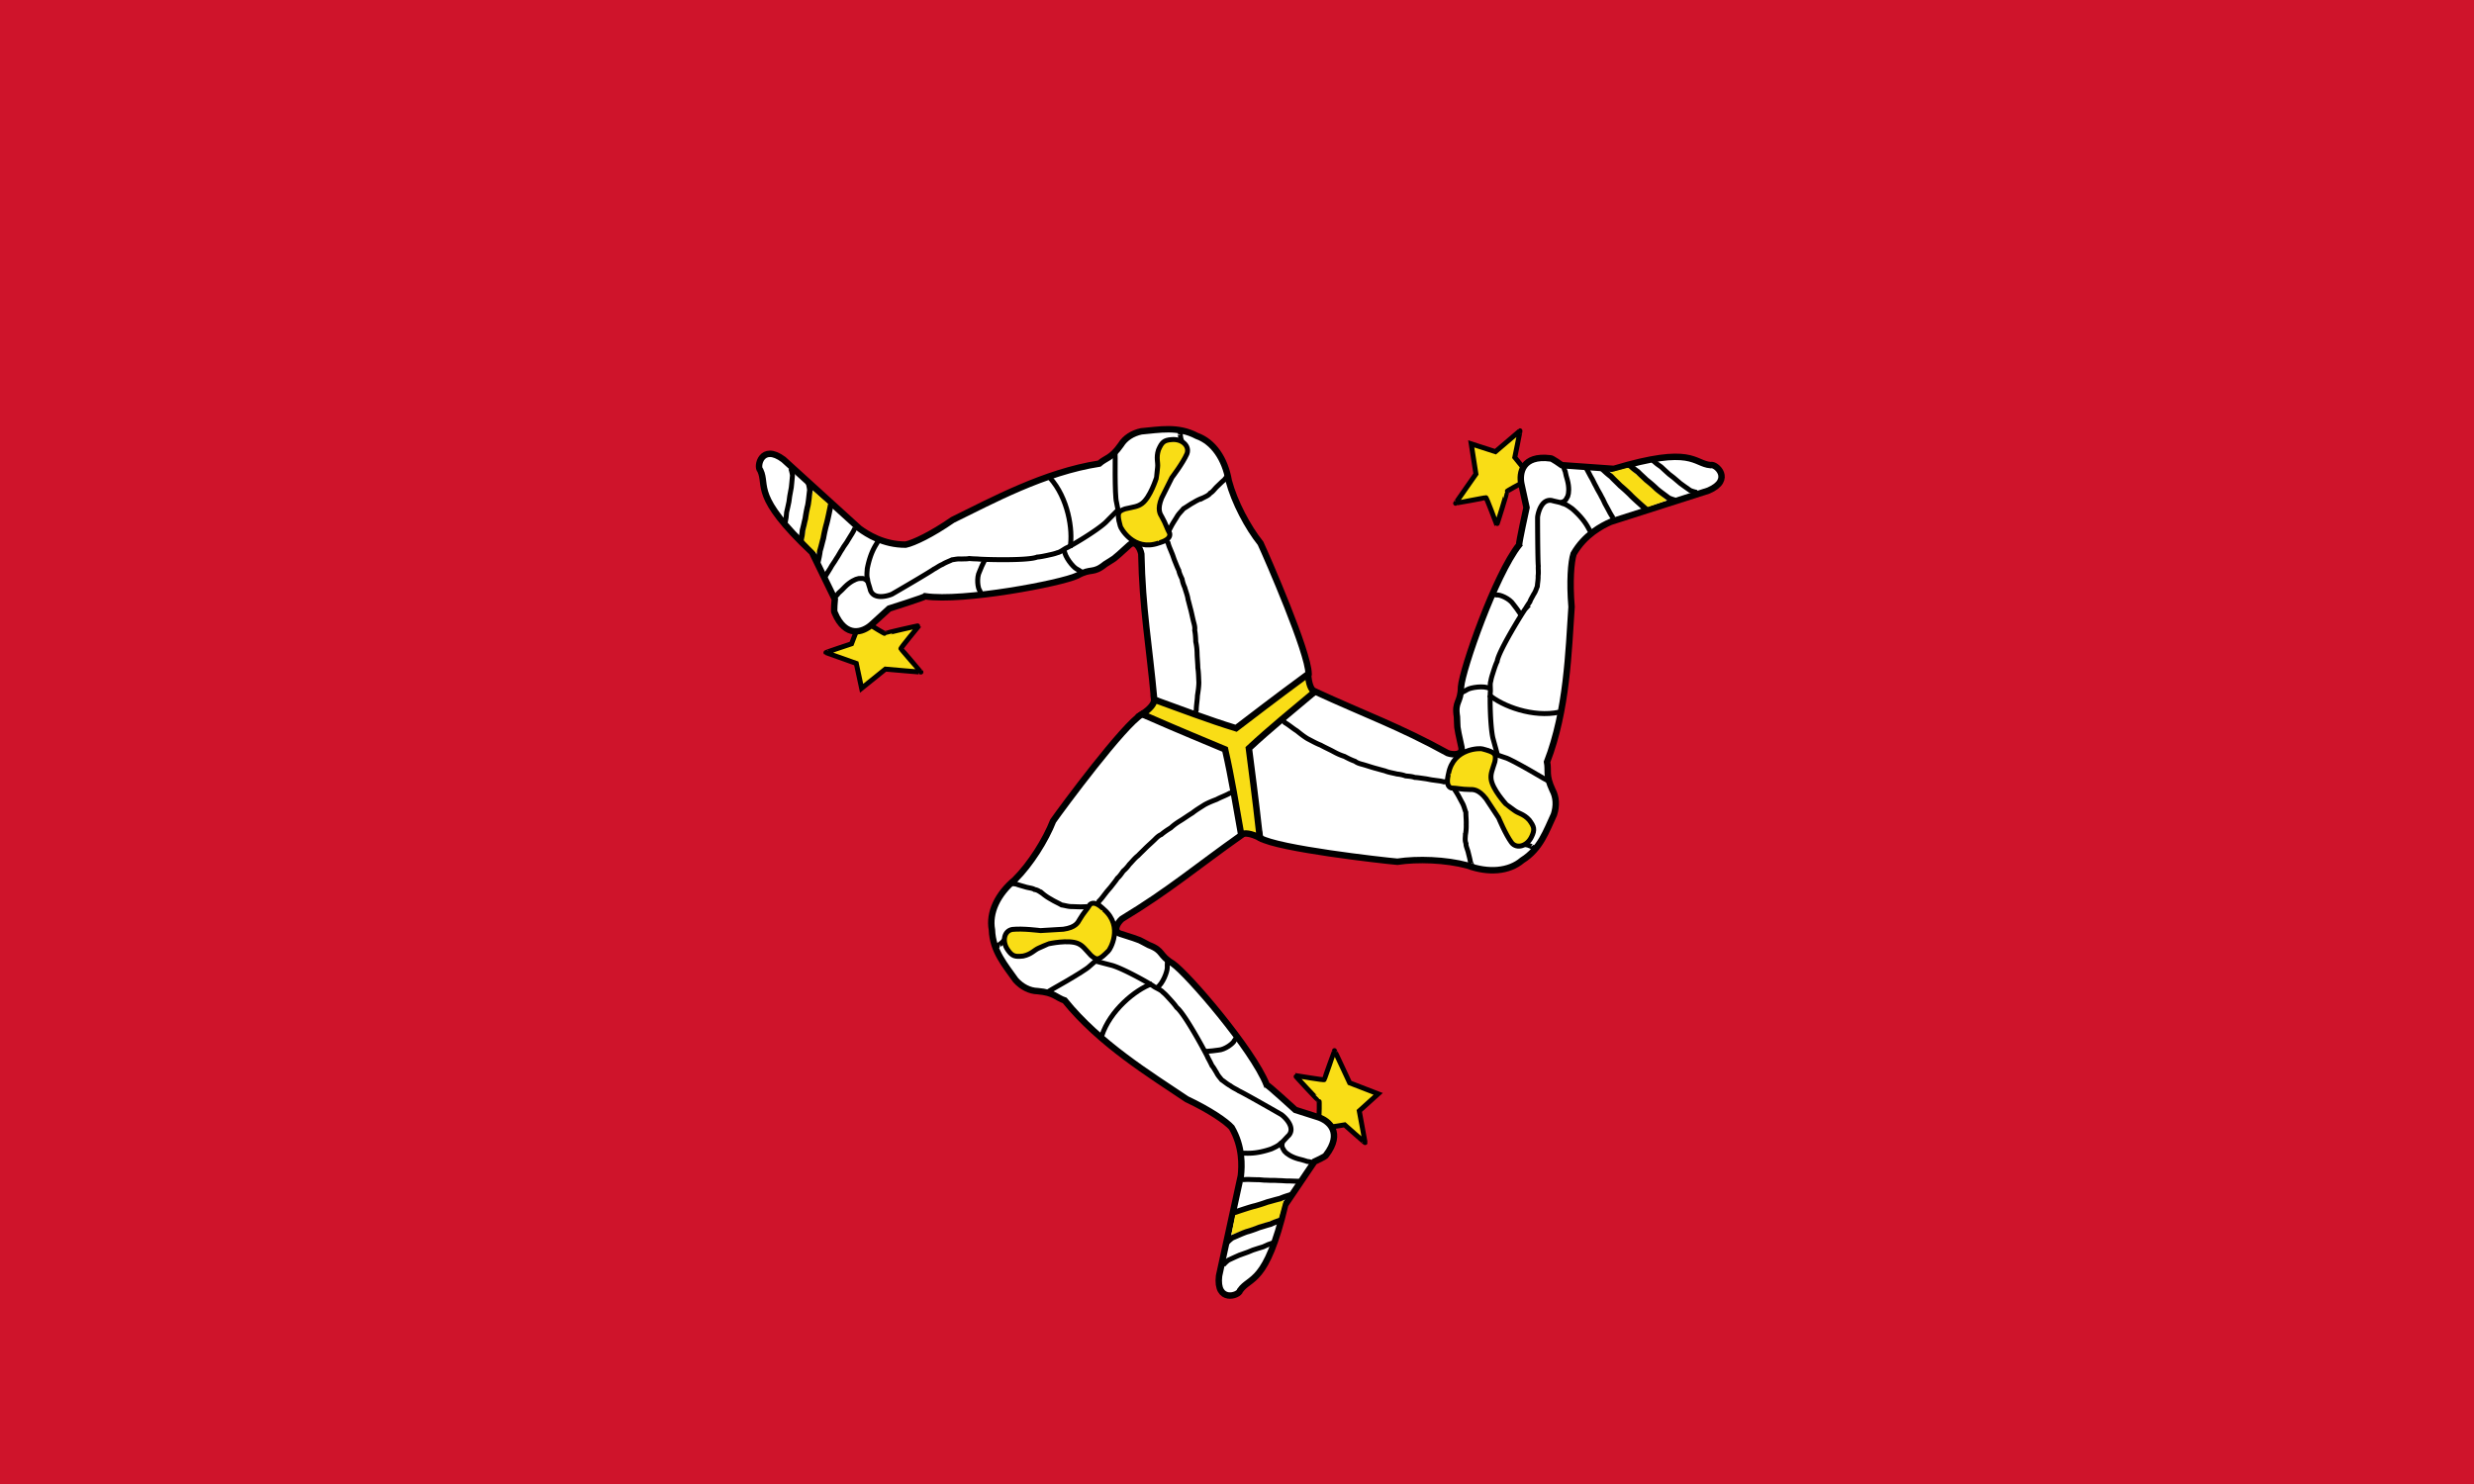 <?xml version="1.0" encoding="UTF-8" standalone="no"?>
<svg
   width="1000"
   height="600"
   version="1.1"
   id="svg9"
   sodipodi:docname="im.svg"
   inkscape:version="1.3.2 (091e20e, 2023-11-25, custom)"
   xmlns:inkscape="http://www.inkscape.org/namespaces/inkscape"
   xmlns:sodipodi="http://sodipodi.sourceforge.net/DTD/sodipodi-0.dtd"
   xmlns:xlink="http://www.w3.org/1999/xlink"
   xmlns="http://www.w3.org/2000/svg"
   xmlns:svg="http://www.w3.org/2000/svg">
  <defs
     id="defs9" />
  <sodipodi:namedview
     id="namedview9"
     pagecolor="#505050"
     bordercolor="#eeeeee"
     borderopacity="1"
     inkscape:showpageshadow="0"
     inkscape:pageopacity="0"
     inkscape:pagecheckerboard="0"
     inkscape:deskcolor="#505050"
     inkscape:zoom="0.41791667"
     inkscape:cx="181.85444"
     inkscape:cy="838.68395"
     inkscape:window-width="2560"
     inkscape:window-height="1417"
     inkscape:window-x="3832"
     inkscape:window-y="313"
     inkscape:window-maximized="1"
     inkscape:current-layer="svg9" />
  <path
     fill="#cf142b"
     d="M 0,0 H 1000 V 600 H 0 Z"
     id="path1"
     style="stroke-width:1.826" />
  <g
     fill="#f9dd16"
     stroke="#000000"
     id="g9"
     transform="matrix(2,0,0,2,-100,0)">
    <g
       id="a">
      <path
         d="m 225.97,126.346 c 0.22,0.225 2.857,1.819 2.903,1.73 0.046,-0.088 6.903,-1.67 6.857,-1.581 -0.045,0.088 -3.842,4.6 -3.665,4.692 0.176,0.091 3.967,4.63 4.055,4.676 0.088,0.046 -7.18,-0.597 -7.18,-0.597 l -4.807,3.876 -1.076,-5.03 c 0,0 -6.047,-2.134 -6.135,-2.18 -0.088,-0.045 5.175,-1.785 5.175,-1.785 l 1.57,-4.103 c 0,0 2.036,0.387 2.303,0.302 z"
         id="path2" />
      <path
         fill="#ffffff"
         stroke-width="1.3"
         d="m 314.466,136.204 c 0.014,-4.24 -8.335,-23.424 -9.71,-26.374 -2.557,-3.2 -5.263,-8.27 -6.426,-12.647 -0.753,-4.42 -3.117,-7.885 -6.449,-9.06 -3.845,-2.041 -7.6,-1.241 -11.214,-0.927 -1.772,0.377 -3.289,1.334 -4.145,2.744 -1.952,2.792 -3.013,2.58 -4.363,3.782 -11.113,1.732 -21.623,7.467 -29.618,11.376 -4.234,2.939 -7.828,4.646 -9.493,5.005 -4.514,0.017 -7.797,-2.122 -9.365,-3.26 L 208.346,92.897 c -4.43,-3.307 -5.527,1.467 -4.676,2.196 1.48,3.18 -1.723,5.115 10.438,16.57 l 4.606,9.465 c 0,0 -0.255,2.588 -0.041,2.699 2.22,5.289 5.747,3.97 7.412,2.487 l 3.613,-3.291 c 0,0 7.16,-2.267 7.272,-2.48 7.679,1.142 27.465,-2.627 30.727,-4.176 2.94,-1.646 3.128,-0.252 5.675,-2.326 2.13,-1.41 0.959,-0.288 4.893,-3.883 1.211,-1.042 2.17,0.645 2.395,1.824 0.22,11.17 1.587,18.306 2.606,29.443 l 16.733,8.574 z"
         id="path3" />
      <path
         stroke="none"
         d="m 217.839,102.282 c 0.153,0.135 -2.764,9.631 -2.764,9.631 0,0 -2.689,-2.681 -2.666,-2.725 l 1.883,-9.977 z"
         id="path4" />
      <g
         fill="none"
         id="g7">
        <path
           stroke-width="1.13"
           d="m 217.922,101.929 c -0.133,0.642 -0.698,3.504 -0.961,4.287 -0.22,0.866 -0.417,1.74 -0.563,2.607 -0.27,0.948 -0.388,1.568 -0.688,2.543 -0.096,0.835 -0.271,1.619 -0.484,2.455 m -1.851,-16.246 c 0.06,0.123 0.275,0.985 0.307,1.54 -0.102,0.582 -0.264,2.667 -0.487,3.373 a 26.764,26.764 0 0 0 -0.436,2.362 c -0.223,0.857 -0.31,1.42 -0.56,2.3 -0.058,0.76 -0.195,1.47 -0.367,2.226"
           id="path5" />
        <path
           d="m 262.227,96.635 c 3.578,3.982 4.688,10.454 4.04,14.077 m -17.883,9.51 0.065,-0.124 c -0.203,0.39 -0.046,0.167 -0.429,-0.698 -0.406,-0.448 -0.692,-2.625 -0.067,-3.828 0.24,-0.614 0.64,-1.538 0.942,-2.12 0.086,-0.165 0.33,-0.33 0.416,-0.496 m -26.515,-6.177 -0.065,0.124 -0.258,0.498 c -0.335,0.646 -0.787,1.234 -1.094,1.804 -0.324,0.622 -0.823,1.153 -1.147,1.776 -0.415,0.582 -0.78,1.355 -1.21,1.957 -0.402,0.716 -0.85,1.226 -1.244,1.985 -0.34,0.6 -0.614,0.877 -0.966,1.555 l 0.966,-1.555 c -0.34,0.6 -0.614,0.877 -0.966,1.555 m -7.009,-21.82 c 0.062,0.117 0.304,0.93 0.354,1.449 -0.08,0.54 -0.167,2.48 -0.361,3.132 -0.147,0.725 -0.271,1.459 -0.347,2.19 -0.19,0.793 -0.256,1.315 -0.472,2.127 -0.03,0.71 -0.14,1.367 -0.282,2.067 m 16.698,11.933 c -0.84,-0.883 -1.333,-0.56 -1.873,-0.6 -0.598,0.106 -1.684,0.606 -2.787,1.715 -0.403,0.439 -0.741,0.762 -1.274,1.235 -0.24,0.373 -0.437,0.514 -0.702,0.743 m 69.719,-32.889 -0.065,0.125 c 0.203,-0.39 0.056,-0.17 0.24,0.757 0.242,0.64 0.271,1.083 0.539,1.702 m -13.771,0.874 c -0.043,0.083 -0.152,9.118 0.222,10.283 0.112,0.745 0.313,1.37 0.417,2.261 0.001,0.537 0.127,0.987 0.165,1.51 0.306,0.576 0.37,1.155 0.684,1.618 0.153,0.638 0.664,0.664 0.938,1.259 0.382,0.412 1.01,1.139 1.388,1.465 m -10.091,6.339 c -0.278,-0.095 -0.992,-0.66 -1.601,-0.963 -0.687,-0.388 -2.382,-2.41 -2.463,-3.835"
           id="path6" />
        <path
           d="m 275.902,103.13 c -0.022,0.042 -0.942,0.948 -2.448,2.479 -1.927,1.783 -7.17,4.852 -7.8,5.1 -0.604,0.273 -1.358,0.93 -1.954,1.023 -0.685,0.273 -1.368,0.38 -2.016,0.534 -0.791,0.167 -1.462,0.311 -2.076,0.345 -1.843,0.802 -11.554,0.49 -12.055,0.381 a 21.406,21.406 0 0 1 -1.693,-0.088 c -0.462,0.11 -1.009,0.064 -1.633,0.1 -0.755,-0.061 -1.188,0.084 -1.823,0.161 -0.5,0.264 -1.333,0.537 -1.896,0.913 -0.772,0.312 -1.24,0.737 -1.773,0.976 -0.554,0.458 -8.11,4.867 -8.476,5.064 -0.793,0.35 -3.64,1.195 -4.353,-0.807 -0.183,-0.787 -0.546,-1.6 -0.568,-2.202 -0.229,-0.721 -0.099,-1.492 -0.061,-2.165 0.661,-3.41 1.756,-4.753 2.058,-5.335 l 0.323,-0.622 m 70.224,-12.548 -0.065,0.124 c 0.175,-0.336 0.094,-0.16 -0.383,0.434 -0.486,0.392 -1.086,1.014 -1.527,1.42 -0.446,0.441 -0.874,1.066 -1.274,1.235 -0.402,0.526 -0.91,0.692 -1.459,0.982 a 9.901,9.901 0 0 0 -1.896,0.912 c -0.82,0.436 -1.33,0.852 -2.09,1.287 -0.47,0.597 -0.946,0.969 -1.344,1.673 -0.394,0.653 -0.787,1.213 -1.159,1.928 l -0.905,1.744 0.905,-1.744 -0.905,1.744 m 5.789,36.046 0.13,-0.25 c -0.24,0.461 -0.156,0.34 0.069,-0.437 0.002,-0.933 0.223,-2.061 0.233,-2.884 0.14,-0.871 0.282,-1.812 0.291,-2.694 -0.053,-1.032 -0.051,-1.957 -0.205,-2.952 -0.012,-0.916 -0.12,-1.866 -0.147,-2.764 -0.016,-0.889 -0.083,-1.65 -0.276,-2.514 -0.017,-0.646 -0.057,-1.533 -0.215,-2.325 0.085,-0.624 -0.093,-1.198 -0.226,-1.698 -0.241,-0.962 -0.335,-1.523 -0.588,-2.52 -0.153,-0.533 -0.304,-1.216 -0.534,-2.015 -0.083,-0.758 -0.489,-1.742 -0.654,-2.395 -0.225,-0.48 -0.452,-1.13 -0.54,-1.702 -0.235,-0.528 -0.571,-1.171 -0.663,-1.768 -0.248,-0.455 -0.513,-1.162 -0.787,-1.832 -0.237,-0.55 -0.411,-1.228 -0.664,-1.767 -0.254,-0.68 -0.564,-1.262 -0.723,-1.956 -0.243,-0.236 -0.298,-0.494 -0.429,-0.697"
           id="path7" />
      </g>
      <path
         d="m 289.89,91.736 c -0.845,1.932 -3.022,4.754 -3.054,4.816 l -2.072,4.142 c -0.912,2.267 -0.33,3.175 0.068,3.83 0.825,1.455 0.97,2.242 1.58,3.35 0.23,1.383 -2.224,1.849 -2.257,1.911 -5.11,1.773 -7.702,-3.13 -7.729,-3.381 -0.693,-2.573 -0.603,-3 0.963,-3.531 1.796,-0.412 2.517,-0.433 3.406,-1.078 1.682,-1.26 2.87,-5.07 2.902,-5.133 0.032,-0.063 0.252,-2.161 0.252,-2.161 0.131,-1.013 -0.337,-1.94 0.18,-3.543 0.672,-1.548 1.076,-1.97 2.667,-2.093 2.074,-0.188 3.684,1.28 3.094,2.871 z"
         id="path8" />
    </g>
    <use
       xlink:href="#a"
       transform="rotate(120,300,150)"
       id="use8" />
    <use
       xlink:href="#a"
       transform="rotate(-120,300,150)"
       id="use9" />
    <path
       stroke-width="1.3"
       d="m 304.618,169.37 c -1.774,-0.903 -3.127,-1.083 -3.774,-0.646 -1.027,-5.746 -1.932,-11.499 -3.251,-17.227 -10.896,-4.537 -13.199,-5.573 -16.774,-7.127 1.669,-1.085 2.502,-2.167 2.446,-2.945 5.49,1.983 10.925,4.076 16.545,5.797 9.377,-7.167 11.426,-8.644 14.56,-10.963 0.104,1.988 0.625,3.25 1.327,3.592 -4.462,3.762 -8.993,7.422 -13.294,11.43 1.52,11.704 1.773,14.216 2.215,18.089 z"
       id="path9" />
  </g>
</svg>
